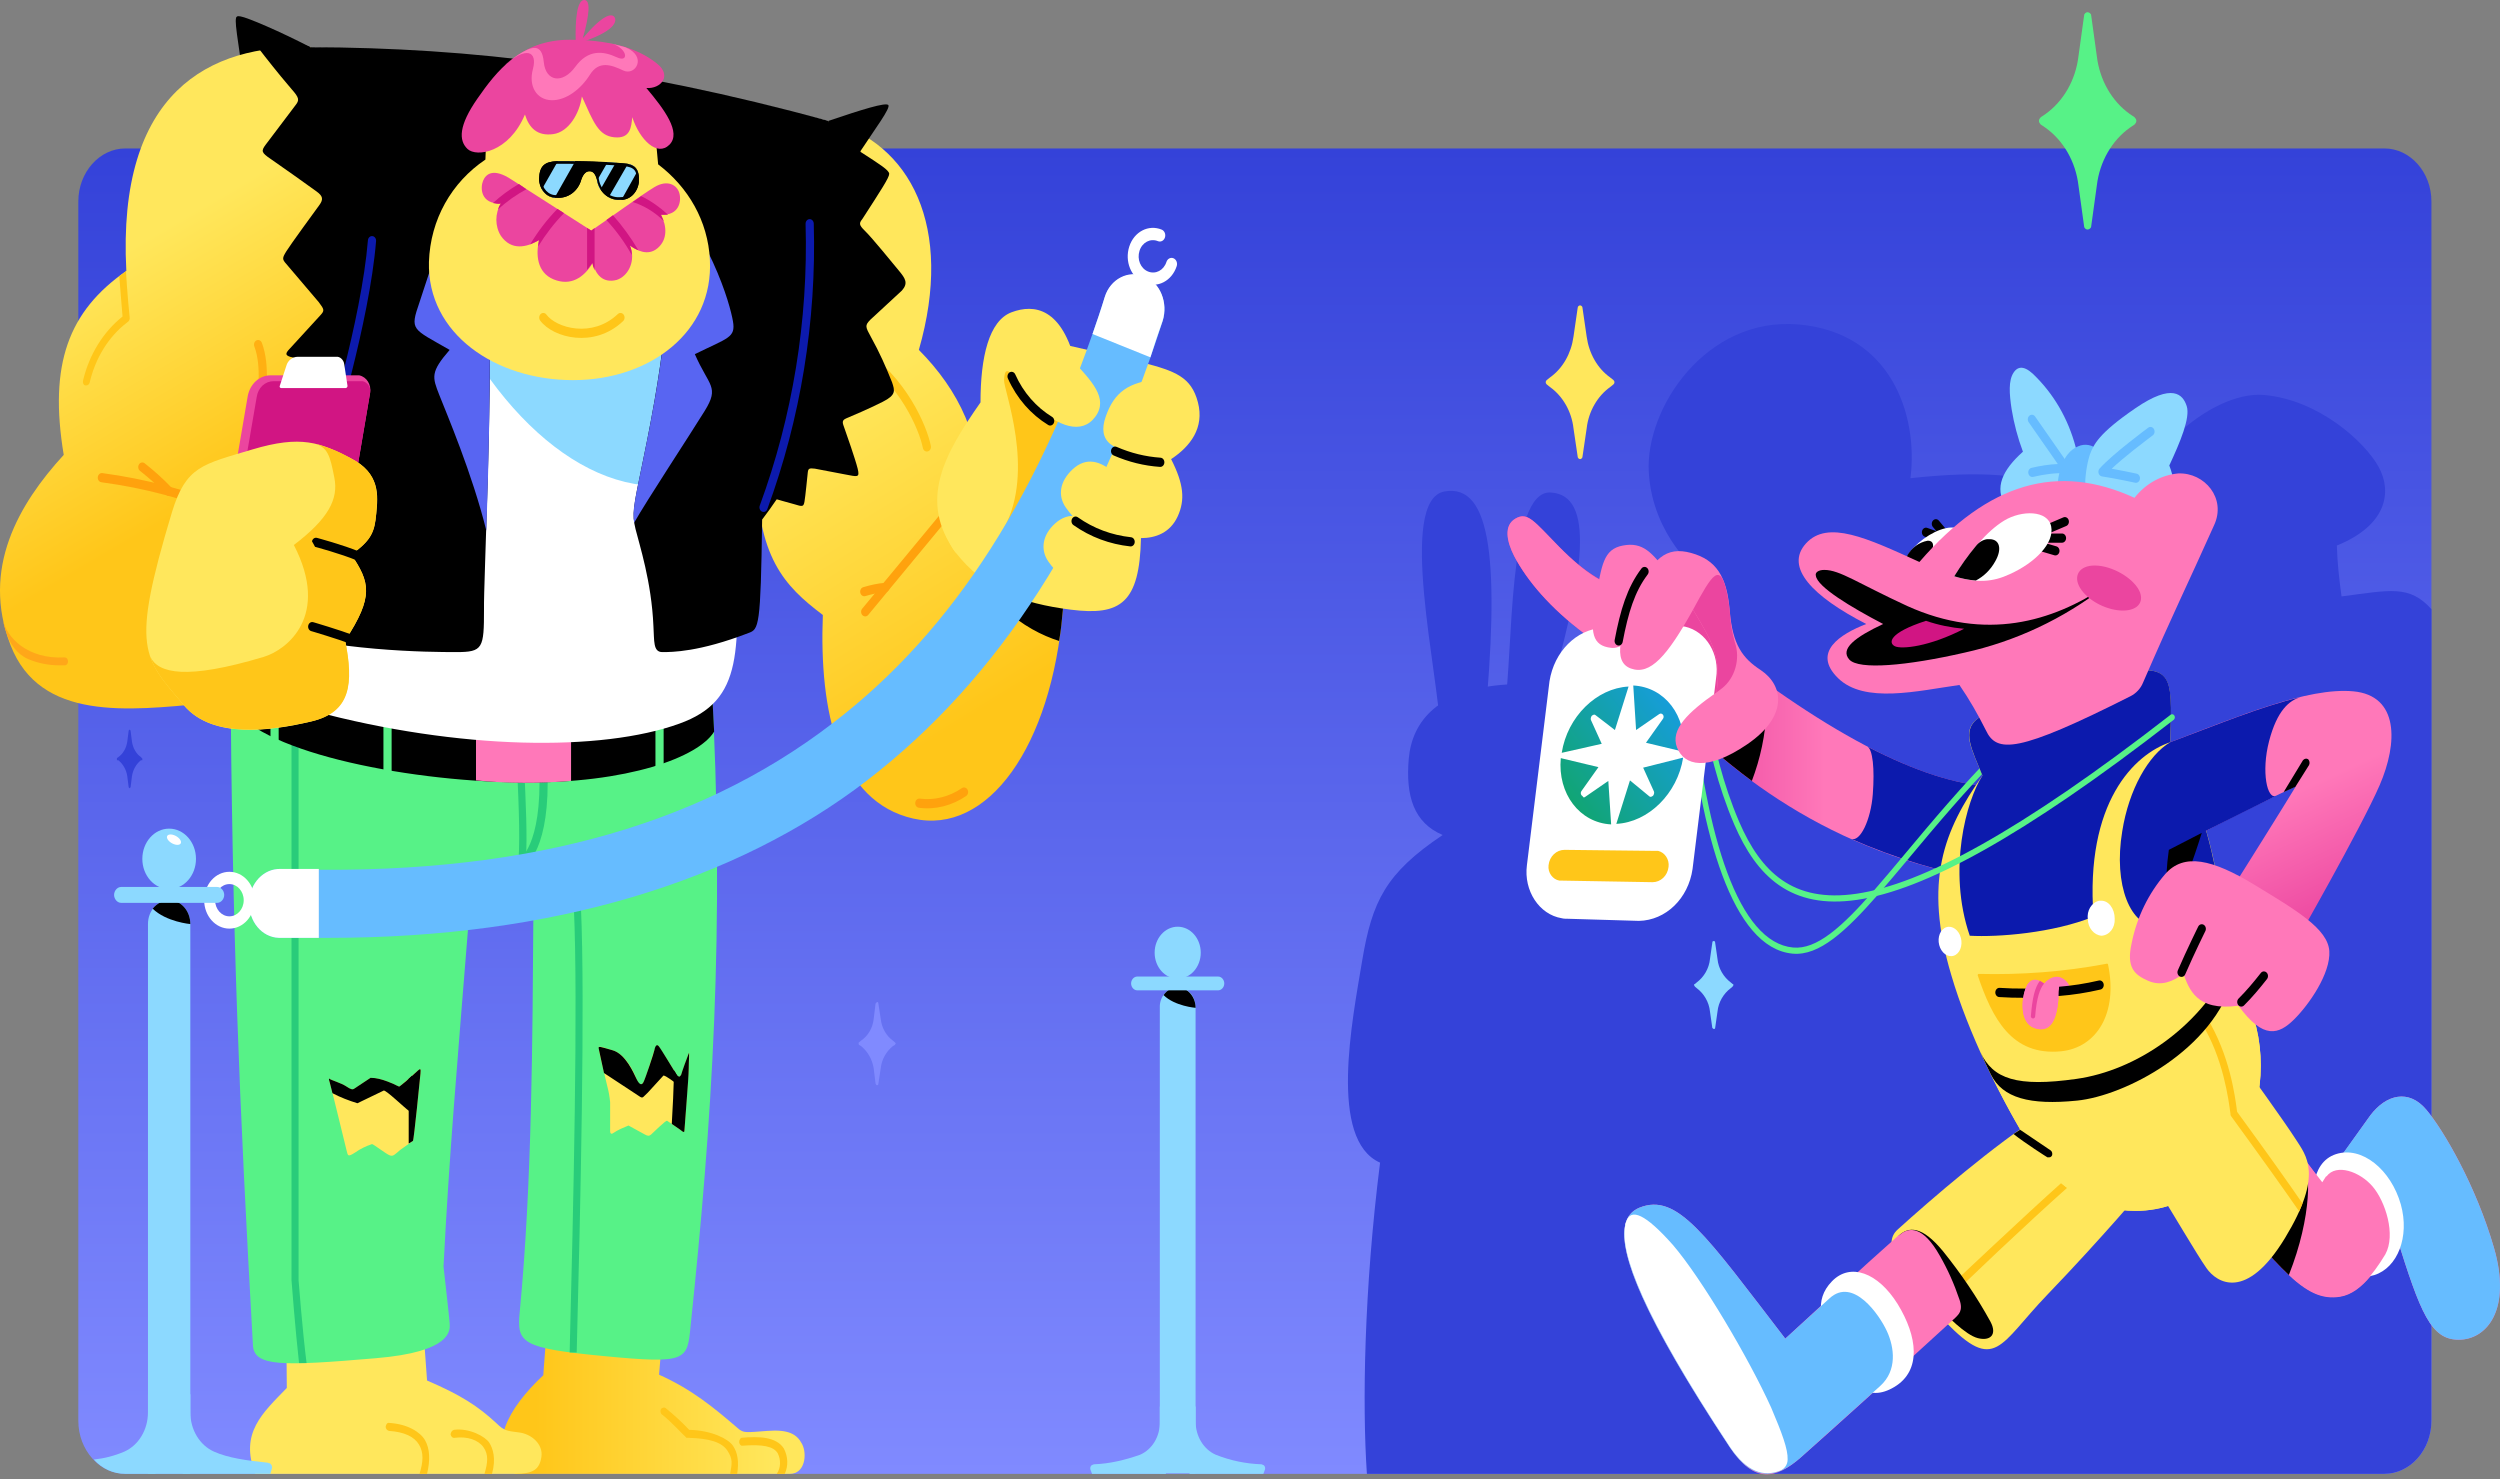 <svg width="311" height="184" viewBox="0 0 311 184" fill="none" xmlns="http://www.w3.org/2000/svg">
<rect x="0" y="0" width="311" height="184" fill="#808080" stroke="none"/>
<path d="M15.598 18.466H296.616C299.836 18.466 302.471 21.434 302.471 25.062V176.75C302.471 180.378 299.836 183.346 296.616 183.346H15.598C12.378 183.346 9.743 180.378 9.743 176.75V25.062C9.743 21.434 12.378 18.466 15.598 18.466Z" fill="url(#paint0_linear_8352_427502)"/>
<path d="M179.467 103.874C172.383 108.622 170.685 112.118 169.455 119.504C168.226 126.891 165.24 141.796 171.68 144.632C169.69 160.394 169.455 174.706 170.041 183.346H296.616C299.836 183.346 302.471 180.378 302.471 176.75V75.778C299.719 72.745 297.377 73.404 291.289 74.196C290.996 72.085 290.762 69.975 290.703 67.864C296.909 65.358 297.612 61.203 295.914 58.103C294.216 55.004 288.478 49.727 281.629 49.134C274.779 48.54 264.767 58.103 267.519 62.456C264.065 63.116 261.548 65.292 260.377 67.996C258.737 61.863 255.869 57.51 237.661 59.488C238.656 51.574 235.202 41.352 223.727 40.362C212.252 39.373 204.641 50.783 205.11 58.763C205.578 66.743 211.374 71.228 211.374 71.228C205.988 76.24 198.67 79.999 197.557 89.892C197.147 86.924 194.981 84.748 187.546 85.144C178.94 85.671 175.661 89.694 175.251 94.377C174.842 99.059 175.895 102.357 179.467 103.874Z" fill="#3442D9"/>
<path d="M179.701 61.137C173.788 62.192 178.998 84.088 179.174 91.013L184.677 90.288C186.551 70.239 185.614 60.082 179.701 61.137Z" fill="#3442D9"/>
<path d="M192.932 61.269C187.488 60.873 188.249 81.516 187.195 87.716L192.171 88.309C197.382 70.832 198.318 61.599 192.932 61.269Z" fill="#3442D9"/>
<path fill-rule="evenodd" clip-rule="evenodd" d="M239.107 66.044C239.192 65.742 239.478 65.574 239.746 65.669L241.795 66.394C242.063 66.488 242.212 66.81 242.128 67.112C242.044 67.414 241.758 67.582 241.49 67.487L239.44 66.762C239.172 66.667 239.023 66.346 239.107 66.044Z" fill="black"/>
<path fill-rule="evenodd" clip-rule="evenodd" d="M240.485 64.732C240.695 64.522 241.017 64.543 241.204 64.78C241.659 65.356 242.171 65.934 242.683 66.447C242.894 66.657 242.912 67.019 242.725 67.256C242.538 67.493 242.217 67.514 242.006 67.303C241.465 66.761 240.924 66.151 240.442 65.541C240.255 65.304 240.274 64.942 240.485 64.732Z" fill="black"/>
<path d="M254.23 138.499C248.024 142.456 240.237 149.183 236.081 152.942C234.149 154.657 235.729 157.954 241.994 164.418C248.258 170.881 248.668 167.319 254.698 161.054C261.606 153.865 266.758 147.732 266.758 147.732L254.23 138.499Z" fill="#FFE75C"/>
<path d="M243.926 159.933C243.809 159.933 243.691 159.867 243.633 159.735C243.457 159.537 243.457 159.207 243.633 159.009C249.195 153.799 256.103 147.27 260.553 143.577C260.787 143.445 261.079 143.445 261.197 143.709C261.314 143.907 261.314 144.236 261.079 144.368C256.63 148.062 249.722 154.525 244.218 159.801L243.926 159.933Z" fill="#FFC619"/>
<path d="M236.256 153.667C237.427 152.612 239.066 152.414 241.759 155.712C243.926 158.416 245.916 161.318 247.614 164.418C248.492 166.066 247.555 166.858 246.033 166.462C244.511 166.066 242.169 163.692 240.647 162.043C239.125 160.394 234.792 154.92 236.256 153.667Z" fill="black"/>
<path d="M243.281 163.89C235.436 171.079 227.181 178.531 224.02 181.301C220.859 184.071 218.224 184.533 215.238 180.114C200.602 158.02 200.426 151.689 203.939 150.238C208.681 148.325 212.194 153.667 222.088 166.528C226.128 162.835 230.987 158.284 236.197 153.667H236.256C237.485 152.546 239.242 152.546 241.291 156.174C242.286 157.888 243.106 159.735 243.75 161.648C244.277 163.099 243.574 163.56 243.281 163.89Z" fill="#FF78B9"/>
<path d="M236.08 162.241C238.539 166.264 239.066 170.485 235.671 172.53C232.275 174.574 230.109 172.2 228.294 168.309C226.479 164.418 225.601 161.779 227.884 159.405C230.167 157.031 233.621 158.284 236.08 162.241Z" fill="white"/>
<path d="M233.914 172.398L224.02 181.301C221.093 183.873 218.224 184.533 215.238 180.114C200.602 158.02 200.426 151.689 203.939 150.238C208.681 148.325 212.194 153.667 222.088 166.528L227.591 161.516C230.519 158.812 233.797 163.56 234.734 165.605C235.671 167.649 236.022 170.485 233.914 172.398Z" fill="#66BCFF"/>
<path d="M208.096 154.855C204.7 151.029 202.885 150.238 202.3 151.953L202.183 152.282V152.414C201.48 155.844 204.349 163.56 215.238 180.048C217.346 183.148 219.395 183.741 221.444 182.95C221.971 182.752 222.381 182.224 222.381 181.565C222.439 180.312 221.678 178.267 220.332 175.102C217.521 168.902 211.667 159.009 208.096 154.855Z" fill="white"/>
<path d="M258.386 56.323C257.567 52.695 255.81 49.464 253.351 46.958C252.063 45.573 251.127 45.375 250.483 46.364C249.839 47.353 249.956 49.002 250.248 50.915C250.541 52.695 251.009 54.476 251.653 56.191C249.077 58.499 248.082 60.676 249.487 62.918C250.892 65.16 255.81 62.324 257.508 61.071C259.206 59.818 259.03 59.093 258.386 56.323Z" fill="#8CD9FF"/>
<path fill-rule="evenodd" clip-rule="evenodd" d="M252.452 51.717C252.673 51.522 252.993 51.565 253.167 51.814L257.44 57.948C257.563 58.124 257.584 58.364 257.493 58.563C257.402 58.762 257.217 58.883 257.018 58.874C255.669 58.811 254.308 59 252.928 59.324C252.653 59.389 252.383 59.19 252.326 58.88C252.268 58.57 252.445 58.267 252.72 58.202C253.801 57.948 254.892 57.769 255.991 57.725L252.365 52.522C252.192 52.272 252.23 51.912 252.452 51.717Z" fill="#66BCFF"/>
<path d="M261.021 55.993C260.318 55.334 259.382 55.136 258.503 55.531C257.684 55.861 256.571 56.784 256.103 59.225C255.693 61.137 256.747 62.984 258.445 63.446H258.503C260.084 63.775 261.021 61.929 261.431 60.082C261.841 58.235 261.548 56.521 261.021 55.993Z" fill="#66BCFF"/>
<path d="M288.889 147.138C288.889 147.138 284.205 141.203 279.58 134.212L272.789 144.83C283.561 157.756 286.547 162.043 291.113 161.318C293.924 160.856 296.09 157.493 298.08 153.667C301.125 163.428 302.413 166.66 305.867 166.66C309.321 166.66 312.482 162.967 310.258 155.25C308.033 147.534 303.993 140.609 301.827 138.037C299.661 135.465 296.851 136.124 294.86 138.762L288.889 147.138Z" fill="#FF78B9"/>
<path d="M296.734 156.108L298.08 153.667C301.125 163.428 302.413 166.66 305.867 166.66C309.321 166.66 312.482 162.967 310.258 155.25C308.033 147.534 303.993 140.609 301.827 138.037C299.661 135.465 296.851 136.124 294.86 138.762L289.357 146.413C290.586 144.698 293.397 145.951 294.977 147.798C296.558 149.644 298.139 153.601 296.734 156.108Z" fill="#66BCFF"/>
<path d="M298.666 149.842C299.778 153.865 298.256 157.69 295.387 158.614C292.518 159.537 290.001 157.163 288.596 153.206C287.191 149.249 287.366 144.632 290.586 143.577C293.806 142.522 297.436 145.489 298.666 149.842Z" fill="white"/>
<path d="M296.734 156.042C295.094 158.746 293.279 160.922 291.113 161.252C286.547 161.977 283.561 157.69 272.789 144.764L279.58 134.146C284.205 141.137 288.889 147.072 288.889 147.072L289.357 146.347H289.415C290.645 144.698 293.572 145.753 295.153 147.6C296.734 149.446 298.08 153.601 296.734 156.042Z" fill="#FF78B9"/>
<path d="M284.732 158.614C287.659 151.227 287.483 145.358 286.43 143.907L275.306 147.864C279.58 153.008 282.39 156.437 284.732 158.614Z" fill="black"/>
<path d="M268.456 147.996C270.33 150.963 273.198 155.91 274.486 157.756C275.774 159.603 279.463 161.911 284.263 153.997C289.064 146.083 286.898 143.775 285.551 141.664C284.205 139.554 279.346 132.827 279.346 132.827L268.456 147.996Z" fill="#FFE75C"/>
<path d="M242.638 68.722C244.277 67.007 244.335 65.556 242.696 65.622C241.057 65.688 238.832 67.073 237.603 68.656C236.373 70.239 236.549 71.162 237.72 71.228C238.891 71.294 241.174 70.239 242.638 68.722Z" fill="white"/>
<path d="M239.945 69.183C240.706 68.128 240.647 67.205 239.769 67.271C238.715 67.469 237.837 68.128 237.252 69.117C236.725 69.975 236.842 70.634 237.486 70.7C238.13 70.766 239.242 70.107 239.945 69.183Z" fill="black"/>
<path d="M247.497 97.806C239.125 97.411 226.655 91.079 211.199 78.416L205.695 86.199C215.121 96.092 227.24 106.05 247.497 109.546V97.806Z" fill="url(#paint1_linear_8352_427502)"/>
<path d="M247.497 109.546V97.806C243.399 97.609 238.247 95.96 232.275 92.86C232.977 93.19 233.212 95.63 232.977 98.796C232.743 101.961 231.397 104.863 230.226 104.336C235.788 106.776 241.584 108.556 247.497 109.546Z" fill="#0C1AAD"/>
<path fill-rule="evenodd" clip-rule="evenodd" d="M210.166 86.413C210.352 86.389 210.52 86.54 210.541 86.75C211.388 95.342 212.803 103 214.885 108.582C216.977 114.19 219.686 117.56 223.053 117.871L223.054 117.871C224.497 118.009 226 117.403 227.667 116.157C229.334 114.91 231.128 113.05 233.145 110.745C234.365 109.351 235.665 107.795 237.062 106.123C240.269 102.285 243.99 97.832 248.44 93.302C248.579 93.16 248.794 93.173 248.92 93.329C249.045 93.486 249.035 93.727 248.895 93.869C244.466 98.378 240.78 102.79 237.581 106.619C236.177 108.299 234.867 109.866 233.629 111.281C231.607 113.593 229.771 115.5 228.043 116.793C226.314 118.086 224.656 118.791 222.996 118.632C219.22 118.283 216.368 114.53 214.259 108.877C212.141 103.198 210.716 95.456 209.866 86.835C209.845 86.625 209.979 86.436 210.166 86.413Z" fill="#57F287"/>
<path d="M267.871 64.237C265.939 65.688 259.382 63.248 259.382 60.742C259.382 59.356 259.557 57.906 259.967 56.587C260.435 55.334 261.021 53.949 265.646 50.783C270.271 47.617 271.559 49.068 272.027 50.519C272.496 51.97 271.208 55.004 269.861 57.906C271.032 60.939 270.212 62.456 267.871 64.237Z" fill="#8CD9FF"/>
<path fill-rule="evenodd" clip-rule="evenodd" d="M267.241 53.205C267.476 53.032 267.792 53.106 267.946 53.371C268.1 53.636 268.034 53.991 267.798 54.164L267.52 53.685L267.241 53.205ZM262.693 58.307C263.28 58.411 263.87 58.526 264.374 58.627C264.786 58.71 265.143 58.785 265.396 58.839C265.523 58.866 265.625 58.887 265.694 58.902L265.774 58.92L265.802 58.926C266.078 58.986 266.258 59.288 266.204 59.598C266.151 59.909 265.883 60.112 265.607 60.051L265.58 60.045L265.502 60.028C265.433 60.013 265.333 59.992 265.208 59.965C264.956 59.912 264.603 59.838 264.195 59.756C263.378 59.591 262.347 59.395 261.48 59.265C261.288 59.236 261.128 59.087 261.066 58.881C261.003 58.674 261.051 58.446 261.188 58.292C262.013 57.362 263.542 56.082 264.832 55.055C265.484 54.537 266.086 54.075 266.524 53.742C266.744 53.576 266.922 53.442 267.046 53.349C267.108 53.303 267.157 53.267 267.19 53.243L267.228 53.215L267.241 53.205C267.241 53.205 267.241 53.205 267.52 53.685L267.798 54.164L267.786 54.173L267.75 54.2C267.718 54.224 267.67 54.259 267.609 54.305C267.487 54.396 267.31 54.528 267.093 54.693C266.659 55.022 266.064 55.479 265.42 55.991C264.486 56.734 263.471 57.577 262.693 58.307Z" fill="#66BCFF"/>
<path d="M265.646 150.634C260.611 150.634 255.927 147.864 253 143.313C248.843 136.718 244.804 128.342 242.755 121.351C239.242 109.612 241.818 103.28 246.619 96.487C245.272 93.19 243.984 90.947 245.975 89.43C247.965 87.914 254.23 84.814 262.25 83.759C270.271 82.703 270.271 83.165 269.978 92.332C274.311 100.84 276.184 107.435 277.179 120.428C281.043 125.374 282.273 132.299 280.341 138.564C278.292 145.753 272.379 150.634 265.646 150.634Z" fill="#FFE75C"/>
<path d="M258.328 134.212C250.893 135.201 247.907 134.212 246.385 130.914C248.317 135.201 250.541 139.356 253 143.313C255.927 147.864 260.611 150.634 265.646 150.634C272.379 150.634 278.292 145.753 280.341 138.564C282.273 132.299 281.043 125.374 277.179 120.428C273.491 127.814 265.763 133.156 258.328 134.212Z" fill="#FFE75C"/>
<path d="M286.43 149.71C284.615 147.072 282.331 143.841 278.292 138.301C278.058 136.388 277.355 131.178 274.545 126.627C274.369 126.429 274.135 126.363 273.901 126.495C273.725 126.693 273.667 127.023 273.842 127.221C276.594 131.64 277.238 136.85 277.472 138.564C277.472 138.696 277.472 138.762 277.531 138.828C281.805 144.698 284.146 147.996 286.02 150.7L286.43 149.71Z" fill="#FFC619"/>
<path d="M277.882 121.483L277.179 120.428C273.491 127.814 265.763 133.156 258.328 134.212C250.893 135.267 247.907 134.212 246.385 130.914C246.794 131.837 247.204 132.761 247.673 133.684C249.136 136.586 252.473 137.509 258.386 136.916C264.299 136.322 275.423 130.65 277.882 121.483Z" fill="black"/>
<path d="M269.978 92.332C270.271 83.165 270.33 82.703 262.25 83.759C254.171 84.814 247.907 87.914 245.975 89.43C244.043 90.947 245.272 93.19 246.619 96.487C244.628 99.521 242.228 108.227 245.038 116.405C248.551 116.603 255.401 116.075 260.435 114.03C259.382 99.851 265.47 93.849 269.978 92.332Z" fill="#0C1AAD"/>
<path fill-rule="evenodd" clip-rule="evenodd" d="M203.834 78.153C203.834 77.942 203.986 77.771 204.173 77.771C206.491 77.771 208.091 78.456 209.25 79.754C210.394 81.035 211.068 82.87 211.628 85.063C211.932 86.258 212.206 87.567 212.5 88.974C213.294 92.778 214.239 97.302 216.363 102.256C217.709 105.37 219.378 107.883 221.684 109.478C223.985 111.069 226.962 111.772 230.972 111.178C239.022 109.988 251.14 103.592 270.02 88.918C270.174 88.798 270.385 88.842 270.492 89.016C270.599 89.189 270.56 89.427 270.406 89.547C251.523 104.222 239.287 110.719 231.061 111.936C226.933 112.547 223.792 111.832 221.329 110.129C218.871 108.43 217.129 105.775 215.753 102.59L215.752 102.589C213.592 97.552 212.62 92.897 211.822 89.078C211.533 87.692 211.267 86.417 210.975 85.274C210.422 83.105 209.786 81.432 208.771 80.296C207.772 79.177 206.363 78.535 204.173 78.535C203.986 78.535 203.834 78.364 203.834 78.153Z" fill="#57F287"/>
<path d="M266.583 84.946C266.29 85.671 265.704 86.265 265.06 86.595C250.951 93.717 248.375 93.717 247.028 90.816C246.033 88.837 244.979 86.99 243.75 85.21C238.598 85.935 231.924 87.584 228.645 84.352C225.367 81.121 228.938 78.878 232.158 77.625C225.484 74.196 221.971 70.568 224.664 67.6C227.357 64.633 232.275 66.941 238.774 69.909C247.38 59.95 256.044 57.576 265.529 61.929C266.934 60.148 268.866 59.093 270.974 58.895C274.252 58.763 277.004 61.995 275.423 65.358C272.027 72.943 270.388 76.174 266.583 84.946Z" fill="#FF78B9"/>
<path fill-rule="evenodd" clip-rule="evenodd" d="M257.34 64.694C257.44 64.99 257.308 65.32 257.044 65.433L254.878 66.356C254.615 66.468 254.321 66.319 254.222 66.023C254.122 65.727 254.254 65.396 254.518 65.284L256.684 64.361C256.947 64.248 257.241 64.397 257.34 64.694Z" fill="black"/>
<path fill-rule="evenodd" clip-rule="evenodd" d="M253.72 66.941C253.72 66.624 253.948 66.368 254.229 66.368H256.513C256.794 66.368 257.022 66.624 257.022 66.941C257.022 67.257 256.794 67.514 256.513 67.514H254.229C253.948 67.514 253.72 67.257 253.72 66.941Z" fill="black"/>
<path fill-rule="evenodd" clip-rule="evenodd" d="M252.976 67.718C253.047 67.412 253.326 67.229 253.598 67.31L255.823 67.969C256.095 68.049 256.257 68.363 256.186 68.669C256.114 68.975 255.836 69.158 255.564 69.078L253.339 68.419C253.067 68.338 252.904 68.025 252.976 67.718Z" fill="black"/>
<path d="M237.251 75.383C231.104 72.547 228.879 70.898 226.947 70.898C226.186 70.898 225.776 71.228 225.894 71.624C226.069 73.008 230.226 75.515 234.266 77.625C230.753 79.274 228.879 80.725 230.05 82.044C231.221 83.363 237.193 82.835 244.394 81.186C250.658 79.802 256.63 77.032 261.899 72.943C255.283 77.361 247.028 79.802 237.251 75.383Z" fill="black"/>
<path d="M266.231 73.734C266.758 75.251 265.47 76.174 263.421 75.91C261.372 75.647 259.323 74.328 258.62 72.877C257.918 71.426 258.855 70.173 261.021 70.371C263.187 70.568 265.646 72.151 266.231 73.734Z" fill="#EB459F"/>
<path d="M250.014 71.426C247.907 72.415 245.916 72.547 243.106 71.689C244.979 68.722 247.146 66.084 249.312 64.765C251.478 63.446 254.757 63.446 255.166 65.49C255.576 67.534 253.234 69.975 250.014 71.426Z" fill="white"/>
<path d="M239.593 77.229C234.91 78.746 234.91 79.999 235.729 80.395C236.549 80.791 240.003 80.461 244.336 78.219C242.755 78.087 241.116 77.757 239.593 77.229Z" fill="#D11583"/>
<path d="M269.978 92.332C267.285 93.915 264.826 98.202 264.007 103.412C262.894 110.073 265.002 115.415 268.573 115.284C271.208 115.218 273.959 112.184 275.54 107.831C274.428 102.357 272.554 97.147 269.978 92.332Z" fill="#0C1AAD"/>
<path d="M269.978 92.332C278.467 89.101 287.074 85.473 292.752 86.001C298.431 86.529 298.314 92.398 296.031 97.674C293.748 102.951 285.376 117.592 285.376 117.592L277.472 110.865C284.029 100.444 285.61 97.806 285.61 97.806C278.702 101.038 270.095 105.589 270.095 105.589L269.978 92.332Z" fill="url(#paint2_linear_8352_427502)"/>
<path d="M256.396 130.782C250.249 131.376 247.848 126.693 246.033 121.351C245.975 121.285 246.092 121.153 246.15 121.153C251.478 121.285 256.747 120.889 262.016 119.9C262.133 119.834 262.25 119.9 262.25 120.032C263.48 126.034 260.845 130.321 256.396 130.782Z" fill="#FFC619"/>
<path d="M283.151 98.993C282.039 99.521 281.278 96.026 282.273 92.201C283.268 88.375 284.79 87.122 286.195 86.727C281.336 87.848 275.657 90.222 269.978 92.332L266.524 99.257C265.646 101.104 265.997 103.346 267.344 104.797C268.632 106.116 270.564 106.314 272.086 105.259C272.906 104.731 273.725 104.072 274.428 103.346L283.151 98.993Z" fill="#0C1AAD"/>
<path d="M269.803 105.721C269.217 109.941 269.568 111.722 270.447 111.854C271.325 111.986 273.901 103.61 273.901 103.61L269.803 105.721Z" fill="black"/>
<path fill-rule="evenodd" clip-rule="evenodd" d="M255.44 123.347C255.464 123.662 255.256 123.94 254.976 123.967C252.898 124.167 250.765 124.167 248.697 124.034C248.416 124.016 248.202 123.745 248.218 123.429C248.234 123.113 248.475 122.871 248.755 122.889C250.785 123.02 252.868 123.019 254.889 122.825C255.169 122.797 255.416 123.031 255.44 123.347Z" fill="black"/>
<path d="M243.044 118.892C243.789 118.648 244.188 117.656 243.936 116.677C243.683 115.697 242.874 115.101 242.129 115.345C241.384 115.589 240.984 116.581 241.237 117.56C241.489 118.539 242.298 119.136 243.044 118.892Z" fill="white"/>
<path d="M263.07 114.294C263.128 115.415 262.426 116.339 261.431 116.405C260.494 116.339 259.733 115.415 259.733 114.36C259.557 113.305 260.201 112.25 261.138 112.052C261.196 112.052 261.255 112.052 261.314 112.052C262.309 111.986 263.07 113.041 263.07 114.294Z" fill="white"/>
<path d="M257.508 122.802C257.215 121.945 255.869 120.626 254.288 122.34C253.176 121.549 252.415 121.747 251.946 123.066C251.478 124.385 251.244 127.221 253.059 127.88C254.874 128.54 256.044 127.023 256.103 123.33C257.391 123.264 257.625 123.198 257.508 122.802Z" fill="#FF78B9"/>
<path fill-rule="evenodd" clip-rule="evenodd" d="M261.695 122.422C261.752 122.732 261.575 123.035 261.3 123.099C259.58 123.5 257.859 123.767 256.138 123.901C255.857 123.922 255.614 123.684 255.595 123.368C255.576 123.053 255.787 122.779 256.068 122.757C257.742 122.627 259.418 122.367 261.093 121.977C261.369 121.913 261.638 122.112 261.695 122.422Z" fill="black"/>
<path d="M253.059 127.88C251.244 127.221 251.478 124.319 251.946 123.066C252.063 122.802 252.181 122.538 252.298 122.34L253.937 122.934L256.103 122.143C256.162 122.538 256.162 122.934 256.103 123.33C256.045 127.023 255.049 128.606 253.059 127.88Z" fill="#FF78B9"/>
<path d="M252.883 126.693C252.708 126.693 252.59 126.495 252.649 126.297C252.825 124.187 253.117 122.868 253.761 122.011L254.288 122.34C253.761 123 253.352 124.121 253.176 126.429C253.176 126.561 253.059 126.693 252.942 126.693H252.883Z" fill="#EB459F"/>
<path d="M255.108 143.115L251.302 140.543L250.483 141.071C251.888 142.192 254.581 143.907 254.698 143.972H254.932C255.108 143.972 255.225 143.841 255.283 143.709C255.342 143.511 255.283 143.247 255.108 143.115Z" fill="black"/>
<path d="M245.799 72.217C246.794 71.689 247.614 70.898 248.199 69.843C249.078 68.326 248.785 67.073 247.497 67.073H247.204C246.677 67.139 246.15 67.469 245.799 67.93C244.804 69.117 243.926 70.371 243.106 71.689C243.984 71.953 244.862 72.151 245.799 72.217Z" fill="black"/>
<path d="M285.551 97.872L287.249 95.168C287.366 94.904 287.308 94.641 287.132 94.443C286.898 94.311 286.664 94.377 286.488 94.575L284.088 98.532L285.551 97.872Z" fill="black"/>
<path d="M278.467 125.11C273.198 125.836 272.32 123 271.618 121.153C270.33 122.077 268.866 122.736 267.227 122.011C265.587 121.285 264.475 120.428 265.178 117.328C265.822 114.096 267.285 111.129 269.334 108.754C271.676 106.05 275.247 106.908 280.458 110.073C285.668 113.239 289.591 115.547 289.767 118.317C289.942 121.087 287.249 124.978 285.376 126.825C283.502 128.672 281.57 129.397 278.467 125.11Z" fill="#FF78B9"/>
<path fill-rule="evenodd" clip-rule="evenodd" d="M274.149 115.047C274.395 115.201 274.483 115.55 274.346 115.826L273.901 115.547L273.456 115.268C273.593 114.992 273.903 114.893 274.149 115.047ZM273.508 117.557C273.019 118.585 272.393 119.93 271.841 121.206C271.718 121.491 271.413 121.609 271.161 121.471C270.908 121.332 270.802 120.989 270.925 120.705C271.486 119.409 272.119 118.05 272.61 117.016C272.856 116.499 273.068 116.063 273.217 115.755C273.292 115.601 273.352 115.48 273.393 115.397L273.44 115.301L273.456 115.268L273.901 115.547L274.346 115.826L274.33 115.858L274.284 115.952C274.244 116.034 274.185 116.154 274.111 116.306C273.962 116.611 273.752 117.044 273.508 117.557Z" fill="black"/>
<path fill-rule="evenodd" clip-rule="evenodd" d="M281.966 120.987C282.177 121.196 282.197 121.559 282.011 121.796C281.126 122.925 280.174 124.066 279.156 125.078C278.945 125.288 278.623 125.265 278.437 125.028C278.251 124.791 278.271 124.429 278.481 124.219C279.454 123.252 280.375 122.151 281.247 121.038C281.433 120.801 281.755 120.778 281.966 120.987Z" fill="black"/>
<path d="M213.189 93.256V93.388C214.711 94.641 216.234 95.894 217.931 97.147C218.985 94.377 219.629 91.409 219.746 88.375L213.189 93.256Z" fill="black"/>
<path d="M211.609 91.673C206.222 92.332 202.241 92.596 200.134 87.122C198.026 81.648 197.089 78.812 197.089 78.812C192.874 75.647 190.005 72.283 188.366 69.183C187.429 67.337 187.078 65.358 188.542 64.501C190.005 63.643 190.825 64.831 193.928 67.996C197.031 71.162 199.724 72.811 202.827 73.602C205.93 74.394 211.491 71.162 213.189 78.351C214.887 85.539 219.571 90.684 211.609 91.673Z" fill="#EB459F"/>
<path d="M193.928 67.996C190.825 64.831 190.064 63.643 188.542 64.501C187.019 65.358 187.429 67.337 188.366 69.183C190.005 72.283 192.874 75.647 197.089 78.812L203.236 79.736L202.827 73.602C199.724 72.811 197.44 71.558 193.928 67.996Z" fill="#FF78B9"/>
<path d="M213.482 84.352C213.95 81.384 212.252 78.549 209.618 77.955C209.267 77.889 208.857 77.823 208.447 77.889L199.431 78.087C196.094 78.285 193.342 81.055 192.757 84.748L189.947 107.633C189.537 110.799 191.469 113.767 194.279 114.228C194.513 114.294 194.806 114.294 195.04 114.294L203.88 114.558C207.218 114.492 210.028 111.788 210.555 108.095L213.482 84.352Z" fill="white"/>
<path d="M206.398 88.837C206.573 88.705 206.749 88.771 206.866 88.903C206.983 89.035 206.983 89.299 206.866 89.43L204.759 92.398L209.442 93.519C209.442 93.651 209.442 93.783 209.384 93.849C209.384 93.981 209.325 94.113 209.325 94.179L204.349 95.3L205.695 98.268C205.754 98.4 205.695 98.664 205.578 98.796C205.52 98.862 205.403 98.927 205.285 98.927C205.227 98.927 205.168 98.927 205.11 98.862L202.709 96.883L201.012 102.291C200.895 102.291 200.778 102.291 200.719 102.291C200.602 102.291 200.485 102.291 200.426 102.291L200.075 96.883L197.206 98.862C197.148 98.927 197.089 98.927 196.972 98.927C196.855 98.927 196.796 98.862 196.738 98.796C196.621 98.664 196.621 98.4 196.738 98.268L198.845 95.3L194.162 94.179C194.162 94.047 194.162 93.915 194.22 93.849C194.22 93.717 194.279 93.585 194.279 93.519L199.255 92.398L197.909 89.43C197.85 89.299 197.909 89.035 198.026 88.903C198.202 88.771 198.377 88.705 198.494 88.837L200.895 90.815L202.592 85.407C202.709 85.407 202.827 85.407 202.885 85.407C203.002 85.407 203.119 85.407 203.178 85.407L203.529 90.815L206.398 88.837Z" fill="white"/>
<path d="M209.384 94.245C208.681 98.73 205.051 102.291 201.07 102.489L202.768 97.081L205.169 99.059C205.227 99.125 205.286 99.125 205.344 99.125C205.461 99.125 205.52 99.059 205.637 98.993C205.754 98.862 205.813 98.598 205.754 98.466L204.407 95.498L209.384 94.245ZM203.529 90.816L206.398 88.837C206.574 88.705 206.749 88.771 206.866 88.903C206.983 89.035 206.983 89.299 206.866 89.43L204.759 92.398L209.442 93.519C209.852 89.035 207.101 85.473 203.178 85.275L203.529 90.816ZM200.895 90.816L202.593 85.407C198.611 85.605 194.982 89.167 194.279 93.651L199.255 92.53L197.909 89.562C197.85 89.43 197.909 89.167 198.026 89.035C198.202 88.903 198.377 88.837 198.494 88.969L200.895 90.816ZM196.738 98.927C196.621 98.796 196.621 98.532 196.738 98.4L198.846 95.432L194.162 94.311C193.752 98.73 196.504 102.357 200.426 102.555L200.075 97.147L197.206 99.125C197.148 99.191 197.089 99.191 196.972 99.191C196.914 99.059 196.797 98.993 196.738 98.927Z" fill="url(#paint3_linear_8352_427502)"/>
<path d="M205.578 109.744C206.574 109.744 207.452 108.952 207.569 107.831C207.686 106.908 207.101 106.05 206.281 105.852C206.222 105.852 206.105 105.852 206.047 105.852L194.63 105.721C193.635 105.721 192.757 106.512 192.64 107.633C192.523 108.556 193.167 109.414 193.986 109.546C194.045 109.546 194.103 109.546 194.162 109.546L205.578 109.744Z" fill="#FFC619"/>
<path d="M207.686 71.624C205.52 68.656 204.349 67.403 201.89 67.864C199.431 68.326 199.255 70.305 198.494 74.525C197.733 78.746 198.084 80.329 200.426 80.593C202.768 80.857 204.817 76.702 207.686 71.624Z" fill="#FF78B9"/>
<path d="M219.044 83.363C216.819 81.912 215.531 80.263 215.18 75.976C214.828 71.689 213.482 69.645 210.379 68.788C207.276 67.93 205.52 69.447 203.588 74.064C201.656 78.68 200.485 82.308 202.885 83.165C205.286 84.022 207.393 81.648 210.613 75.844C212.838 79.604 214.184 81.582 213.54 86.133C210.028 88.573 207.744 90.749 208.623 92.992C209.501 95.234 212.311 96.026 217.346 92.596C222.381 89.167 221.971 85.341 219.044 83.363Z" fill="#FF78B9"/>
<path d="M215.18 75.976C215.121 75.317 215.004 74.657 214.887 73.998C214.009 69.711 213.014 71.426 210.613 75.844C212.838 79.604 214.185 81.582 213.541 86.133L214.243 85.605C215.824 84.352 216.526 81.978 215.824 79.933C215.473 78.68 215.238 77.295 215.18 75.976Z" fill="#EB459F"/>
<path fill-rule="evenodd" clip-rule="evenodd" d="M204.913 70.66C205.127 70.865 205.153 71.227 204.971 71.468C203.357 73.599 202.559 76.187 201.861 79.856C201.802 80.165 201.531 80.362 201.256 80.296C200.981 80.23 200.806 79.925 200.865 79.616C201.572 75.898 202.413 73.078 204.195 70.724C204.378 70.483 204.699 70.454 204.913 70.66Z" fill="black"/>
<path d="M64.074 183.346H98.264C100.138 183.346 100.43 180.905 99.786 179.652C99.142 178.399 98.088 177.806 95.454 178.004C92.819 178.201 92.585 178.267 91.941 177.806C88.721 175.036 86.087 172.859 81.989 171.013C81.989 171.013 82.34 166.99 82.691 161.648L68.582 160.131C67.879 166.396 67.586 171.079 67.586 171.079C63.078 175.3 60.619 179.982 64.074 183.346Z" fill="url(#paint4_linear_8352_427502)"/>
<path d="M52.247 158.482C52.54 164.022 53.126 171.738 53.126 171.738C57.282 173.519 59.449 174.904 61.79 177.08C62.727 178.004 63.078 178.004 64.6 178.201C66.123 178.399 67.586 179.652 67.352 181.235C67.118 182.818 66.298 183.346 64.073 183.346H31.756C29.766 178.267 32.693 175.761 35.679 172.661L35.562 158.944L52.247 158.482Z" fill="#FFE75C"/>
<path d="M88.487 84.22L28.654 82.637C28.888 116.471 29.766 137.113 31.464 167.319C31.581 170.023 35.035 169.957 46.686 168.968C56.287 168.177 55.994 165.473 55.936 164.615C55.877 163.758 55.526 160.724 55.175 157.559C55.877 143.775 56.814 133.156 58.395 113.437C58.395 113.437 63.02 113.833 66.357 113.041C66.24 129.859 66.181 147.204 64.659 163.164C64.249 167.122 64.893 167.715 75.197 168.704C85.501 169.694 85.501 169.232 85.911 164.945C88.546 139.818 90.243 115.547 88.487 84.22Z" fill="#57F287"/>
<path d="M83.745 108.754C83.628 108.82 70.806 112.382 66.357 113.107V114.096C70.748 113.437 83.452 109.875 83.979 109.744C84.213 109.678 84.33 109.414 84.272 109.216C84.272 109.216 84.272 109.216 84.272 109.15C84.213 108.886 83.979 108.688 83.745 108.754Z" fill="#29CC7A"/>
<path d="M48.266 112.316C48.032 112.25 47.798 112.448 47.739 112.711C47.739 112.975 47.915 113.239 48.149 113.305C48.208 113.305 53.243 114.096 58.336 114.426C58.336 114.096 58.395 113.767 58.395 113.437C53.36 113.107 48.325 112.316 48.266 112.316Z" fill="#29CC7A"/>
<path d="M71.802 112.448C71.567 112.514 71.392 112.711 71.392 112.975C71.919 124.781 71.333 149.974 70.865 168.243H71.743C72.212 150.04 72.797 124.715 72.27 112.843C72.212 112.579 72.036 112.448 71.802 112.448Z" fill="#29CC7A"/>
<path d="M61.615 113.569L63.371 113.437C65.947 110.865 65.654 104.995 65.186 95.036C65.069 94.772 64.776 94.641 64.542 94.772C64.425 94.838 64.308 94.97 64.308 95.102C64.835 106.842 64.952 111.986 61.615 113.569Z" fill="#29CC7A"/>
<path fill-rule="evenodd" clip-rule="evenodd" d="M67.563 94.991C67.844 94.977 68.082 95.221 68.095 95.537C68.303 100.58 67.638 103.615 66.883 105.413C66.505 106.313 66.106 106.9 65.786 107.269C65.626 107.454 65.488 107.583 65.383 107.669C65.331 107.713 65.287 107.745 65.254 107.768C65.237 107.78 65.223 107.789 65.212 107.796L65.197 107.806L65.191 107.809L65.189 107.811L65.188 107.811C65.187 107.812 65.187 107.812 64.958 107.317L65.187 107.812C64.937 107.958 64.63 107.849 64.5 107.568C64.371 107.289 64.466 106.947 64.71 106.799C64.711 106.798 64.714 106.796 64.718 106.794C64.729 106.786 64.75 106.77 64.78 106.745C64.841 106.696 64.937 106.608 65.056 106.47C65.294 106.194 65.63 105.713 65.962 104.923C66.627 103.341 67.28 100.506 67.078 95.591C67.065 95.274 67.282 95.006 67.563 94.991ZM64.709 106.799C64.709 106.8 64.709 106.8 64.709 106.8L64.709 106.8C64.709 106.8 64.709 106.8 64.709 106.799Z" fill="#29CC7A"/>
<path d="M36.674 88.771C36.44 88.771 36.264 88.969 36.264 89.233V159.273C36.264 159.339 36.733 165.407 37.201 169.562H38.138C37.611 165.407 37.143 159.273 37.143 159.273V89.233C37.084 88.969 36.908 88.771 36.674 88.771Z" fill="#29CC7A"/>
<path d="M88.838 91.013L88.487 84.22L28.654 82.637C28.654 84.286 28.712 85.935 28.712 87.518C31.581 93.322 49.788 97.147 64.718 97.345C78.183 97.477 86.906 94.179 88.838 91.013Z" fill="black"/>
<path fill-rule="evenodd" clip-rule="evenodd" d="M48.208 88.198C48.489 88.198 48.717 88.454 48.717 88.771V96.619C48.717 96.936 48.489 97.192 48.208 97.192C47.926 97.192 47.699 96.936 47.699 96.619V88.771C47.699 88.454 47.926 88.198 48.208 88.198Z" fill="#57F287"/>
<path fill-rule="evenodd" clip-rule="evenodd" d="M34.157 83.977C34.438 83.977 34.666 84.234 34.666 84.55V92.398C34.666 92.715 34.438 92.971 34.157 92.971C33.876 92.971 33.648 92.715 33.648 92.398V84.55C33.648 84.234 33.876 83.977 34.157 83.977Z" fill="#57F287"/>
<path fill-rule="evenodd" clip-rule="evenodd" d="M82.047 87.077C82.328 87.077 82.556 87.333 82.556 87.65V95.564C82.556 95.88 82.328 96.137 82.047 96.137C81.766 96.137 81.538 95.88 81.538 95.564V87.65C81.538 87.333 81.766 87.077 82.047 87.077Z" fill="#57F287"/>
<path d="M59.214 97.081C63.137 97.477 67.118 97.477 71.04 97.147V89.958H59.214V97.081Z" fill="#FF78B9"/>
<path d="M38.606 5.87C34.801 3.891 30.761 2.176 29.942 2.045C29.122 1.913 29.122 1.913 29.942 7.518C30.761 13.124 31.932 15.103 38.606 5.87Z" fill="black"/>
<path d="M121.741 62.06C122.326 54.74 119.282 48.54 114.306 43.528C118.697 28.227 113.31 17.741 103.065 15.037L94.107 57.906C94.107 69.315 97.562 72.877 102.362 76.504C101.894 88.573 104.353 99.719 113.603 101.829C122.853 103.94 130.815 92.926 132.221 75.844C133.626 58.763 121.741 62.06 121.741 62.06Z" fill="url(#paint5_linear_8352_427502)"/>
<path fill-rule="evenodd" clip-rule="evenodd" d="M106.488 43.506C106.628 43.231 106.94 43.137 107.183 43.295C112.711 46.883 115.303 52.966 115.798 55.473C115.859 55.782 115.686 56.088 115.411 56.157C115.137 56.225 114.865 56.031 114.804 55.721C114.361 53.48 111.919 47.692 106.674 44.288C106.431 44.13 106.347 43.78 106.488 43.506Z" fill="#FFC619"/>
<path d="M131.752 79.736C131.986 78.416 132.103 77.163 132.221 75.844C132.572 71.624 132.103 68.656 131.225 66.545L119.633 66.941C121.741 74.591 127.537 78.416 131.752 79.736Z" fill="black"/>
<path fill-rule="evenodd" clip-rule="evenodd" d="M119.219 62.103C119.425 62.318 119.436 62.681 119.245 62.913L108.004 76.499C107.812 76.731 107.49 76.743 107.284 76.528C107.078 76.312 107.067 75.949 107.259 75.718L118.499 62.132C118.691 61.9 119.013 61.887 119.219 62.103Z" fill="#FFA20D"/>
<path d="M38.606 5.87C67.879 7.255 78.71 9.299 103.065 15.037C106.285 38.516 98.791 50.585 91.414 66.677C92 80.923 92.585 87.122 84.506 90.024C74.846 93.519 57.165 93.322 38.958 88.441C22.096 83.957 24.79 80.395 25.843 63.314C27.073 43.001 23.209 19.588 38.606 5.87Z" fill="white"/>
<path d="M55.233 37.329C62.903 53.883 76.075 64.105 87.901 59.225C99.728 54.344 74.612 19.654 55.233 37.329Z" fill="#8CD9FF"/>
<path d="M72.387 17.345C83.803 18.335 85.735 29.678 79.998 57.246C78.769 63.182 78.593 63.907 79.061 65.82C79.53 67.732 81.052 72.349 81.286 77.889C81.403 79.736 81.227 81.121 82.398 81.121C83.569 81.121 86.965 81.121 93.112 78.746C94.4 78.285 94.634 78.021 94.81 64.633C99.376 58.631 110.559 41.879 103.065 15.037C78.124 8.244 58.629 5.936 38.606 5.87C26.722 12.003 26.253 28.821 24.614 58.565C23.97 70.239 21.335 74.855 31.464 77.955C41.592 81.055 53.418 81.121 56.755 81.121C60.093 81.121 60.21 80.659 60.21 75.778C60.151 72.547 61.263 49.794 60.854 37.988C60.444 26.183 59.8 16.224 72.387 17.345Z" fill="black"/>
<path d="M60.854 37.988C61.088 45.507 60.795 57.444 60.502 66.018C58.746 58.895 55.526 51.376 54.648 49.134C53.77 46.892 53.535 46.298 55.936 43.528C51.252 40.824 50.959 41.154 52.189 37.593C53.418 34.031 55.526 25.589 61.79 20.313C62.61 19.654 63.488 19.192 64.425 18.928C60.093 22.16 60.502 29.612 60.854 37.988Z" fill="#5865F2"/>
<path d="M80.232 19.654L78.476 19.522C84.272 24.006 84.506 35.68 79.998 57.246C78.944 62.324 78.651 63.577 78.886 65.028C80.408 62.324 85.794 54.146 87.668 51.112C89.541 48.079 88.194 48.079 86.438 44.056C90.595 42.011 91.531 42.011 91.18 39.967C90.829 37.922 88.546 29.217 80.232 19.654Z" fill="#5865F2"/>
<path d="M88.311 32.316C88.077 27.502 85.618 23.281 81.871 20.445L81.696 18.532C80.993 11.212 78.183 5.474 70.748 5.474C63.312 5.474 60.912 10.486 60.444 18.269C60.444 18.796 60.385 19.324 60.385 19.851C56.17 22.687 53.535 27.304 53.36 32.58C53.126 41.55 61.673 47.287 71.275 47.287C80.876 47.287 88.78 41.286 88.311 32.316Z" fill="#FFE75C"/>
<path d="M78.651 14.575C79.588 17.411 81.754 19.522 83.276 18.005C84.799 16.488 82.632 13.586 80.408 10.948C82.223 11.08 83.569 9.431 81.813 7.98C80.056 6.529 76.954 4.946 70.865 4.946C64.776 4.946 61.732 8.903 59.39 12.267C57.048 15.63 57.048 17.477 58.16 18.532C59.273 19.588 63.312 18.994 65.303 14.246C65.83 15.96 66.884 16.95 68.816 16.686C70.748 16.422 72.094 14.114 72.387 12.003C73.851 15.235 74.436 16.884 76.427 17.081C78.417 17.279 78.534 15.828 78.651 14.575Z" fill="#EB459F"/>
<path d="M71.626 5.474C71.509 2.045 71.86 0 72.68 0C73.499 0 73.324 1.847 72.504 4.749C75.022 1.781 76.075 1.649 76.427 2.11C76.778 2.572 76.661 3.957 71.626 5.474Z" fill="#EB459F"/>
<path d="M77.481 20.313C79.003 20.379 79.588 21.039 79.471 22.687C79.296 24.006 78.3 24.93 77.129 24.864C75.724 24.93 74.495 23.875 74.261 22.358C74.026 21.434 73.617 21.302 73.324 21.302C73.031 21.302 72.621 21.5 72.329 22.292C71.919 23.809 70.631 24.732 69.226 24.6C68.055 24.666 67.118 23.611 67.06 22.292V22.226C67.118 20.577 67.821 20.115 69.284 20.049C72.27 19.983 75.724 20.115 77.481 20.313Z" fill="black"/>
<path d="M62.317 25.325C61.556 26.513 61.556 28.161 62.317 29.349C63.605 31.195 65.479 30.799 67.059 29.876C66.65 31.591 66.767 33.899 68.874 34.757C70.982 35.614 72.621 34.559 73.734 32.712C74.085 34.097 74.963 35.284 76.719 34.822C78.125 34.361 78.944 32.646 78.534 31.063C78.476 30.865 78.417 30.733 78.359 30.536C79.178 31.129 80.584 31.921 81.813 30.865C83.043 29.81 82.984 28.161 82.223 26.71C84.506 26.842 84.799 24.996 84.506 24.006C84.213 23.017 83.042 22.292 81.403 23.281C79.764 24.27 75.783 27.172 73.558 28.689L63.664 22.358C61.381 20.841 60.444 21.632 60.093 22.489C59.741 23.347 59.741 25.391 62.317 25.325Z" fill="#EB459F"/>
<path fill-rule="evenodd" clip-rule="evenodd" d="M67.262 39.063C67.479 38.862 67.8 38.896 67.979 39.14C68.563 39.935 69.962 40.705 71.682 40.863C73.376 41.018 75.283 40.567 76.859 39.067C77.074 38.863 77.395 38.893 77.577 39.135C77.758 39.377 77.731 39.738 77.517 39.943C75.697 41.675 73.507 42.18 71.599 42.005C69.719 41.833 68.015 40.987 67.194 39.87C67.015 39.626 67.045 39.265 67.262 39.063Z" fill="#FFC619"/>
<path d="M108.275 39.769L112.198 36.142C113.018 35.218 112.608 34.625 111.847 33.701C111.086 32.778 108.451 29.546 107.631 28.755C106.812 27.963 106.87 27.766 107.28 27.238C109.622 23.611 110.617 22.094 110.617 21.632C110.617 21.171 109.446 20.445 107.105 18.928C107.046 18.928 107.046 18.862 107.046 18.796C108.861 16.026 110.851 13.388 110.5 13.058C110.149 12.729 107.339 13.586 103.065 15.037L94.986 61.665L98.791 62.72C99.845 63.05 99.962 63.05 100.079 62.39C100.196 61.731 100.43 59.291 100.489 58.763C100.547 58.235 100.723 58.235 101.367 58.301L105.173 59.027C106.636 59.291 106.987 59.488 106.695 58.301C106.402 57.114 105.29 53.948 105.055 53.289C104.821 52.629 104.646 52.3 105.29 52.036C105.934 51.772 108.1 50.849 109.798 49.991C111.495 49.134 111.32 48.606 110.969 47.551C110.207 45.639 109.388 43.792 108.393 42.011C107.631 40.626 107.573 40.494 108.275 39.769Z" fill="black"/>
<path d="M38.606 5.87C26.019 5.474 14.544 11.476 15.715 33.701C8.514 38.714 6.055 45.309 7.928 56.587C2.308 62.72 -2.376 70.766 1.313 80.263C5.001 89.76 16.008 88.375 25.434 87.518L38.958 69.183C35.796 67.6 32.108 67.007 28.595 65.688C35.972 61.467 39.016 55.136 38.606 44.979C46.92 34.691 47.33 15.367 38.606 5.87Z" fill="url(#paint6_linear_8352_427502)"/>
<path fill-rule="evenodd" clip-rule="evenodd" d="M31.909 42.341C32.168 42.217 32.467 42.353 32.577 42.645C33.116 44.074 33.248 45.803 33.187 47.362C33.127 48.924 32.871 50.382 32.589 51.3C32.497 51.599 32.207 51.758 31.941 51.654C31.675 51.551 31.535 51.224 31.627 50.925C31.871 50.129 32.113 48.783 32.17 47.312C32.227 45.837 32.095 44.301 31.639 43.093C31.529 42.801 31.65 42.465 31.909 42.341Z" fill="#FFB012"/>
<path fill-rule="evenodd" clip-rule="evenodd" d="M12.165 59.354C12.198 59.04 12.452 58.816 12.731 58.853C18.155 59.584 23.463 60.979 28.595 63.105C28.859 63.215 28.994 63.544 28.897 63.841C28.8 64.138 28.507 64.291 28.244 64.181C23.189 62.087 17.959 60.712 12.61 59.992C12.331 59.954 12.132 59.669 12.165 59.354Z" fill="#FFA20D"/>
<path d="M40.363 45.507L36.089 44.386C35.504 44.188 35.445 43.99 36.089 43.33L39.894 39.175C40.363 38.648 40.363 38.516 39.66 37.593L35.621 32.844C35.094 32.25 35.094 32.118 35.621 31.261C36.148 30.404 39.192 26.249 39.719 25.523C40.246 24.798 40.187 24.402 39.367 23.809C38.548 23.215 34.859 20.577 33.689 19.785C32.518 18.994 32.459 18.796 33.045 18.005L36.733 13.124C37.26 12.465 37.26 12.201 36.265 11.08C35.269 9.959 30.644 4.287 29.415 2.11L38.606 5.87L50.081 12.267L47.915 40.956L40.363 45.507Z" fill="black"/>
<path fill-rule="evenodd" clip-rule="evenodd" d="M46.322 29.371C46.602 29.4 46.809 29.679 46.783 29.994C46.369 35.095 44.996 41.386 43.736 46.38C43.105 48.882 42.499 51.067 42.051 52.627C41.827 53.407 41.643 54.031 41.514 54.461C41.45 54.675 41.399 54.842 41.365 54.954L41.326 55.082L41.312 55.126C41.312 55.126 41.312 55.127 40.831 54.938C40.35 54.749 40.35 54.749 40.35 54.749L40.353 54.739L40.363 54.707L40.402 54.582C40.435 54.471 40.485 54.307 40.549 54.094C40.676 53.669 40.86 53.05 41.082 52.275C41.527 50.725 42.129 48.553 42.756 46.067C44.013 41.086 45.363 34.88 45.769 29.89C45.794 29.575 46.042 29.343 46.322 29.371ZM40.663 55.479C40.398 55.374 40.258 55.047 40.35 54.749L40.831 54.938L41.312 55.127C41.219 55.426 40.929 55.583 40.663 55.479Z" fill="#0C1AAD"/>
<path d="M129.41 51.244C132.104 53.685 135.031 54.872 136.729 52.563C138.426 50.255 136.202 48.079 133.86 45.441C132.162 38.252 128.649 37.79 125.839 38.846C123.029 39.901 121.975 44.386 121.975 50.057C117.467 56.521 114.189 62.258 118.872 68.722C128.005 68.392 130.464 58.829 129.41 51.244Z" fill="#FFE75C"/>
<path d="M130.698 42.473C120.043 57.51 115.242 64.105 118.872 68.722C122.502 73.338 127.01 75.053 133.216 75.844C139.422 76.636 141.763 74.987 141.939 66.941C143.754 66.941 145.569 66.281 146.506 64.237C147.442 62.192 147.267 60.214 145.686 57.114C148.086 55.531 149.843 53.223 149.023 50.057C148.203 46.892 146.213 46.166 142.173 45.111L130.698 42.473Z" fill="#FFE75C"/>
<path d="M127.127 48.408C125.254 45.177 124.961 46.034 124.902 47.287C124.844 48.54 128.825 58.499 124.902 65.688L133.801 52.102L127.127 48.408Z" fill="#FFC619"/>
<path d="M44.402 46.694H33.63C32.283 46.694 31.113 47.749 30.82 49.266L28.361 63.643H43.524L46.042 48.87C46.217 47.881 45.632 46.892 44.695 46.694C44.636 46.694 44.519 46.694 44.402 46.694Z" fill="#EB459F"/>
<path d="M44.929 47.419H34.04C32.986 47.419 32.108 48.211 31.932 49.398L29.356 64.369H43.407L46.042 48.87C46.159 48.211 45.749 47.551 45.105 47.419C45.046 47.419 44.988 47.419 44.929 47.419Z" fill="#D11583"/>
<path d="M21.394 63.709C23.15 57.971 25.199 57.774 31.346 55.927C37.494 54.08 39.836 55.07 43.583 56.982C47.329 58.895 47.037 61.665 46.803 63.907C46.568 66.15 46.217 67.205 43.7 68.985C45.983 72.415 46.568 74.13 42.938 79.67C43.992 85.012 43.641 88.573 38.665 89.76C33.688 90.947 26.487 91.937 22.916 87.782C17.823 81.714 16.183 80.989 21.394 63.709Z" fill="#FFE75C"/>
<path d="M40.948 116.668H34.684C32.576 116.603 30.937 114.624 30.995 112.25C31.054 109.875 32.81 108.029 34.918 108.095C63.956 109.084 86.438 103.148 103.592 89.958C118.638 78.483 129.703 61.137 137.431 36.999C138.134 34.757 140.358 33.635 142.349 34.427C144.339 35.218 145.335 37.724 144.632 39.967C136.26 65.82 124.258 84.484 107.866 97.081C91.473 109.678 68.699 116.668 40.948 116.668Z" fill="#66BCFF"/>
<path d="M144.281 47.155C140.358 47.485 138.602 48.804 137.548 51.838C136.494 54.872 138.251 56.323 143.11 56.389C147.969 56.455 144.281 47.155 144.281 47.155Z" fill="#FFE75C"/>
<path d="M138.426 66.677C135.616 66.677 133.567 64.567 132.572 63.116C131.577 61.665 131.811 59.884 133.45 58.367C135.089 56.85 136.904 57.246 138.719 58.961C140.534 60.675 138.426 66.677 138.426 66.677Z" fill="#FFE75C"/>
<path d="M136.26 73.338C133.45 73.338 131.401 71.294 130.406 69.843C129.41 68.392 129.645 66.545 131.284 65.094C132.923 63.643 134.738 63.973 136.553 65.622C138.368 67.271 136.26 73.338 136.26 73.338Z" fill="#FFE75C"/>
<path d="M128.883 50.519C131.635 53.025 134.562 54.146 136.26 51.838C137.958 49.53 135.733 47.353 133.391 44.781C131.05 42.209 127.712 42.539 126.659 43.99C125.605 45.441 126.249 48.079 128.883 50.519Z" fill="#FFE75C"/>
<path fill-rule="evenodd" clip-rule="evenodd" d="M125.611 46.313C125.863 46.172 126.169 46.286 126.295 46.57C127.299 48.833 128.92 50.662 130.883 51.862C131.13 52.013 131.221 52.361 131.087 52.639C130.953 52.917 130.644 53.02 130.397 52.869C128.261 51.563 126.486 49.567 125.383 47.082C125.258 46.799 125.36 46.454 125.611 46.313Z" fill="black"/>
<path fill-rule="evenodd" clip-rule="evenodd" d="M133.37 64.525C133.52 64.257 133.834 64.177 134.073 64.345C136.05 65.745 138.314 66.576 140.699 66.832C140.979 66.862 141.185 67.142 141.158 67.457C141.131 67.772 140.883 68.003 140.603 67.973C138.071 67.701 135.651 66.818 133.53 65.316C133.292 65.147 133.22 64.793 133.37 64.525Z" fill="black"/>
<path fill-rule="evenodd" clip-rule="evenodd" d="M138.244 55.918C138.346 55.623 138.641 55.476 138.903 55.59C140.669 56.361 142.491 56.809 144.37 56.938C144.651 56.957 144.865 57.229 144.848 57.544C144.831 57.861 144.589 58.101 144.309 58.082C142.324 57.946 140.399 57.472 138.535 56.659C138.273 56.545 138.143 56.213 138.244 55.918Z" fill="black"/>
<path fill-rule="evenodd" clip-rule="evenodd" d="M110.657 73.036C110.676 73.352 110.463 73.625 110.183 73.646C109.348 73.709 108.505 73.897 107.646 74.155C107.374 74.237 107.095 74.055 107.022 73.749C106.95 73.443 107.111 73.129 107.383 73.048C108.28 72.778 109.193 72.572 110.115 72.502C110.396 72.481 110.638 72.721 110.657 73.036Z" fill="#FFA20D"/>
<path fill-rule="evenodd" clip-rule="evenodd" d="M120.361 98.234C120.507 98.505 120.431 98.857 120.19 99.022C118.459 100.206 116.354 100.766 114.303 100.486C114.024 100.448 113.825 100.162 113.858 99.848C113.892 99.534 114.146 99.31 114.425 99.348C116.238 99.595 118.114 99.1 119.661 98.042C119.902 97.878 120.215 97.964 120.361 98.234Z" fill="#FFA20D"/>
<path d="M15.715 33.701L14.837 34.361C15.013 36.669 15.188 38.648 15.247 39.373C12.846 41.286 11.09 44.122 10.329 47.353C10.27 47.617 10.387 47.881 10.563 47.947C10.563 47.947 10.563 47.947 10.622 47.947H10.739C10.914 47.947 11.09 47.815 11.149 47.617C11.851 44.583 13.49 41.879 15.832 40.099C16.066 39.967 16.183 39.703 16.125 39.439C16.066 38.977 15.832 36.405 15.657 33.569C15.657 33.635 15.657 33.635 15.715 33.701Z" fill="#FFC619"/>
<path d="M8.045 82.769C8.28 82.769 8.455 82.572 8.455 82.308V82.242C8.455 81.978 8.28 81.78 8.045 81.78C3.42 82.044 0.786 79.274 0.376 77.097C0.435 77.559 0.552 78.021 0.727 78.483C1.137 80.065 2.132 81.384 3.479 81.978C4.708 82.505 6.055 82.769 7.401 82.769H8.045Z" fill="#FFA719"/>
<path d="M32.81 81.714C23.15 84.616 19.696 83.759 18.701 81.714C19.404 83.825 20.867 85.341 22.916 87.782C26.488 91.937 33.63 90.881 38.665 89.76C43.7 88.639 43.993 85.012 42.939 79.67C46.569 74.13 45.983 72.415 43.7 68.985C46.217 67.205 46.627 66.15 46.803 63.907C46.978 61.665 47.33 58.829 43.583 56.982C42.119 56.125 40.538 55.531 38.899 55.136C40.831 55.531 41.065 56.784 41.592 59.422C42.119 62.06 40.89 64.501 36.557 67.798C41.124 76.636 35.679 80.857 32.81 81.714Z" fill="#FFC619"/>
<path fill-rule="evenodd" clip-rule="evenodd" d="M38.813 67.337C38.878 67.028 39.152 66.838 39.426 66.911L39.309 67.469C39.426 66.911 39.426 66.911 39.426 66.911L39.436 66.913L39.464 66.921L39.571 66.95C39.664 66.975 39.799 67.013 39.967 67.06C40.303 67.154 40.773 67.289 41.307 67.451C42.372 67.773 43.708 68.208 44.755 68.646C45.019 68.756 45.153 69.086 45.055 69.383C44.957 69.68 44.664 69.831 44.4 69.721C43.399 69.302 42.1 68.878 41.043 68.558C40.516 68.398 40.052 68.265 39.721 68.172C39.555 68.126 39.422 68.089 39.331 68.064L39.227 68.036L39.2 68.029L39.192 68.026" fill="black"/>
<path fill-rule="evenodd" clip-rule="evenodd" d="M38.347 77.811C38.418 77.504 38.696 77.321 38.968 77.4L38.84 77.955L38.712 78.51C38.44 78.43 38.277 78.117 38.347 77.811ZM38.84 77.955L38.712 78.51L38.748 78.52L38.851 78.55C38.941 78.577 39.072 78.616 39.236 78.665C39.564 78.764 40.023 78.903 40.548 79.068C41.6 79.397 42.907 79.822 43.948 80.213C44.215 80.314 44.504 80.151 44.593 79.851C44.682 79.551 44.538 79.226 44.271 79.126C43.204 78.725 41.877 78.294 40.821 77.963C40.292 77.798 39.829 77.657 39.499 77.558C39.333 77.508 39.201 77.469 39.11 77.442L39.005 77.411L38.969 77.4L38.84 77.955Z" fill="black"/>
<path fill-rule="evenodd" clip-rule="evenodd" d="M17.288 57.775C17.45 57.515 17.767 57.452 17.998 57.634C19.185 58.57 20.317 59.577 21.393 60.721C21.597 60.938 21.606 61.301 21.413 61.531C21.22 61.761 20.897 61.771 20.693 61.554C19.661 60.455 18.568 59.483 17.413 58.573C17.183 58.391 17.127 58.034 17.288 57.775Z" fill="#FFA20D"/>
<path fill-rule="evenodd" clip-rule="evenodd" d="M100.707 27.259C100.988 27.248 101.223 27.497 101.232 27.813C101.586 39.965 99.582 52.115 95.456 63.335C95.349 63.627 95.051 63.766 94.791 63.645C94.531 63.524 94.408 63.189 94.515 62.897C98.586 51.825 100.563 39.837 100.214 27.85C100.205 27.534 100.425 27.269 100.707 27.259Z" fill="#0C1AAD"/>
<path d="M79.764 24.402L78.71 25.128C80.115 25.589 81.462 26.381 82.574 27.502L82.223 26.71H83.101C82.106 25.787 80.993 24.996 79.764 24.402Z" fill="#D11583"/>
<path d="M67.059 29.876C67.001 30.14 66.942 30.404 66.942 30.668C67.879 29.151 68.933 27.766 70.162 26.513L69.343 25.985C68.055 27.304 66.942 28.755 65.947 30.404L67.059 29.876Z" fill="#D11583"/>
<path d="M78.593 31.723C78.593 31.327 78.534 30.931 78.359 30.536C78.71 30.799 79.061 30.997 79.412 31.129C78.476 29.546 77.422 28.095 76.251 26.776L75.431 27.37C76.661 28.689 77.715 30.14 78.593 31.723Z" fill="#D11583"/>
<path d="M73.031 28.359V33.569L73.675 32.712C73.734 33.042 73.851 33.372 73.968 33.635V28.359L73.558 28.689L73.031 28.359Z" fill="#D11583"/>
<path d="M61.322 25.259C61.673 25.325 61.966 25.391 62.317 25.325C62.142 25.523 62.025 25.787 61.966 26.051C63.02 25.062 64.249 24.204 65.479 23.545L64.542 22.885C63.43 23.545 62.317 24.336 61.322 25.259Z" fill="#D11583"/>
<path d="M68.991 24.6L71.567 20.049H69.401L67.411 23.545C67.82 24.138 68.347 24.468 68.991 24.6Z" fill="#8CD9FF"/>
<path d="M76.602 20.247H75.549L74.26 22.489C74.378 22.885 74.495 23.281 74.67 23.611L76.602 20.247Z" fill="#8CD9FF"/>
<path d="M78.124 20.379L75.724 24.534C76.192 24.732 76.661 24.864 77.129 24.864H77.305L79.295 21.302C79.061 20.775 78.651 20.445 78.124 20.379Z" fill="#8CD9FF"/>
<path d="M70.865 20.379C73.441 20.379 76.017 20.511 77.481 20.643C78.944 20.775 79.296 21.236 79.178 22.621C79.061 24.006 78.242 24.534 77.071 24.534C75.841 24.6 74.729 23.677 74.495 22.292C74.319 21.434 73.909 20.973 73.324 20.973C72.739 20.973 72.329 21.368 72.036 22.226C71.685 23.479 70.689 24.336 69.519 24.27H69.226C68.231 24.336 67.411 23.413 67.352 22.292V22.226C67.411 20.841 67.879 20.445 69.284 20.379H70.865ZM70.865 20.049H69.284C67.821 20.115 67.118 20.577 67.06 22.226C67.06 23.545 67.996 24.6 69.167 24.6H69.226H69.519C70.806 24.6 71.977 23.677 72.329 22.292C72.621 21.5 72.973 21.302 73.324 21.302C73.675 21.302 74.026 21.434 74.261 22.358C74.495 23.875 75.724 24.93 77.071 24.864H77.129C78.3 24.93 79.296 24.006 79.471 22.687C79.588 21.039 79.003 20.379 77.481 20.313C75.959 20.247 73.382 20.049 70.865 20.049Z" fill="black"/>
<path d="M75.724 5.342C78.007 5.738 78.417 7.914 76.719 7.123C75.022 6.331 73.148 6.133 71.567 8.31C69.987 10.486 67.879 10.156 67.645 7.716C67.411 5.276 66.123 5.738 64.308 6.925C63.722 7.321 63.195 7.716 62.727 8.178C65.479 5.672 66.884 6.397 66.298 8.574C65.713 10.75 66.767 12.399 68.582 12.465C70.397 12.531 72.27 11.08 73.382 9.299C74.495 7.518 76.017 8.046 77.539 8.772C79.061 9.497 80.583 6.991 77.773 5.87L75.724 5.342Z" fill="#FF78B9"/>
<path d="M41.007 134.607C41.3 135.597 42.939 142.456 43.114 143.115C43.29 143.775 43.231 143.972 44.168 143.379C44.812 142.917 45.515 142.587 46.276 142.324C46.452 142.324 47.974 143.511 48.442 143.709C48.91 143.907 49.086 143.643 49.789 143.049L51.369 141.928C51.486 141.862 52.248 134.146 52.306 133.552C52.365 132.959 52.306 132.893 52.013 133.156C51.721 133.42 49.906 135.003 49.73 135.135C49.554 135.267 49.32 134.937 48.208 134.541C47.505 134.278 46.803 134.08 46.1 134.08L44.11 135.399C43.876 135.597 43.641 135.531 43.056 135.135C42.47 134.739 41.124 134.344 41.007 134.212C40.89 134.08 40.89 134.278 41.007 134.607Z" fill="#FFE75C"/>
<path d="M76.193 130.65C77.832 131.112 78.886 133.42 79.178 134.212C79.471 135.003 79.764 135.069 80.057 134.607C80.349 134.146 81.286 130.914 81.403 130.65C81.52 130.386 81.696 129.793 81.93 130.123C82.164 130.452 84.038 133.42 84.213 133.75C84.389 134.08 84.623 134.014 84.74 133.684C84.857 133.354 85.56 131.31 85.677 131.046C85.794 130.782 85.736 131.771 85.677 132.959C85.618 134.146 85.15 140.279 85.15 140.543C85.15 140.807 85.091 140.939 84.623 140.543L82.984 139.422C82.808 139.356 81.228 140.939 80.993 141.137C80.759 141.334 80.584 141.334 80.232 141.137L78.183 140.015C77.539 140.279 76.895 140.543 76.31 140.939C76.134 141.071 75.9 141.137 75.9 140.675C75.9 140.213 75.9 137.773 75.9 137.114C75.841 136.454 75.724 135.794 75.549 135.135C75.314 134.212 74.553 130.98 74.495 130.518C74.436 130.057 74.495 130.123 76.193 130.65Z" fill="#FFE75C"/>
<path d="M85.677 131.046C85.56 131.31 84.799 133.42 84.74 133.684C84.682 133.948 84.448 134.08 84.213 133.75L83.862 133.156C83.803 135.465 83.686 137.905 83.569 139.818L84.623 140.543C85.091 140.939 85.15 140.873 85.15 140.543C85.15 140.213 85.677 134.08 85.677 132.959C85.677 131.837 85.794 130.782 85.677 131.046Z" fill="black"/>
<path d="M50.842 142.258L51.369 141.928C51.486 141.862 52.247 134.146 52.306 133.552C52.364 132.959 52.306 132.893 52.013 133.156L50.842 134.212V142.258Z" fill="black"/>
<path d="M84.74 133.684C84.623 134.014 84.447 134.08 84.213 133.75C83.979 133.42 82.223 130.452 81.93 130.123C81.637 129.793 81.462 130.321 81.403 130.65C81.344 130.98 80.291 134.146 80.056 134.607C79.822 135.069 79.529 134.937 79.178 134.212C78.827 133.486 77.832 131.112 76.192 130.65C74.553 130.189 74.377 130.057 74.495 130.518C74.612 130.98 74.846 132.233 75.139 133.486L79.647 136.454C79.998 136.652 79.998 136.454 80.583 135.926L82.515 133.816C82.574 133.75 82.808 133.816 84.155 134.805C84.564 135.069 84.74 134.541 84.74 133.684Z" fill="black"/>
<path d="M49.73 135.135C49.613 135.267 49.32 134.937 48.208 134.541C47.505 134.278 46.803 134.08 46.1 134.08L44.11 135.399C43.876 135.597 43.641 135.531 43.056 135.135C42.47 134.739 41.124 134.344 41.007 134.212C40.89 134.08 40.89 134.278 41.007 134.607L41.358 135.992C42.353 136.52 43.407 136.916 44.461 137.245L47.739 135.663C48.032 135.597 50.433 137.905 50.842 138.169C51.252 138.433 51.194 135.926 51.252 133.816C50.784 134.278 50.257 134.739 49.73 135.135Z" fill="black"/>
<path d="M41.826 44.386H37.026C36.382 44.386 35.796 44.847 35.62 45.507L34.801 48.013C34.742 48.145 34.859 48.277 34.976 48.277H42.997C43.114 48.277 43.231 48.145 43.231 48.013L42.822 45.309C42.763 44.781 42.295 44.319 41.826 44.386Z" fill="white"/>
<path d="M53.126 183.346C53.535 181.631 53.477 180.246 52.891 179.191C52.306 178.135 50.667 177.146 48.442 177.014C48.208 176.948 48.032 177.146 47.974 177.476C47.974 177.74 48.149 177.938 48.383 178.004C50.315 178.135 51.545 178.729 52.13 179.718C52.716 180.708 52.657 181.829 52.189 183.346H53.126Z" fill="#FFC619"/>
<path d="M61.205 183.346C61.732 181.433 61.322 180.18 60.854 179.454C60.385 178.729 58.395 177.608 56.463 177.872C56.229 177.938 56.053 178.201 56.053 178.465C56.111 178.729 56.346 178.927 56.58 178.861C58.161 178.663 59.507 179.125 60.151 180.048C60.795 180.971 60.678 181.961 60.268 183.346H61.205Z" fill="#FFC619"/>
<path d="M91.707 183.346C91.941 181.829 91.766 180.708 91.18 179.85C90.595 178.993 88.546 177.938 85.736 177.872C84.799 176.882 83.862 176.025 82.808 175.168C82.633 175.036 82.34 175.102 82.223 175.3C82.106 175.497 82.164 175.827 82.34 175.959C83.335 176.685 85.209 178.729 85.267 178.729L85.384 178.861H85.56C88.194 178.927 89.775 179.389 90.478 180.444C91.18 181.499 91.063 182.027 90.829 183.346H91.707Z" fill="#FFC619"/>
<path d="M92.234 178.861C92 178.993 91.883 179.323 92 179.586C92.058 179.718 92.175 179.85 92.293 179.85C94.868 179.652 96.215 179.916 96.742 180.773C97.152 181.565 97.152 182.62 96.625 183.346H97.62C98.088 182.356 98.03 181.169 97.503 180.18C96.566 178.729 94.4 178.663 92.234 178.861Z" fill="#FFC619"/>
<path d="M146.506 122.802C147.735 122.802 148.73 123.923 148.73 125.308V183.28H144.281V125.374C144.222 123.989 145.218 122.868 146.447 122.802H146.506Z" fill="#8CD9FF"/>
<path d="M146.506 121.747C148.09 121.747 149.374 120.3 149.374 118.515C149.374 116.73 148.09 115.283 146.506 115.283C144.921 115.283 143.637 116.73 143.637 118.515C143.637 120.3 144.921 121.747 146.506 121.747Z" fill="#8CD9FF"/>
<path d="M147.969 183.346H157.161L157.337 182.884C157.454 182.62 157.337 182.29 157.102 182.224C157.044 182.224 156.985 182.158 156.927 182.158C154.995 182.093 153.063 181.697 151.248 180.971C149.726 180.312 148.73 178.663 148.73 176.816V174.97H147.969V183.346Z" fill="#8CD9FF"/>
<path d="M145.042 183.346H135.85L135.675 182.884C135.558 182.62 135.675 182.29 135.909 182.224C135.967 182.224 136.026 182.158 136.084 182.158C138.016 182.093 139.948 181.631 141.822 180.971C143.344 180.312 144.339 178.663 144.281 176.816V174.97H145.042V183.346Z" fill="#8CD9FF"/>
<path d="M21.043 111.986C22.506 111.986 23.677 113.305 23.677 114.954V183.346H18.408V114.954C18.408 113.305 19.579 111.986 21.043 111.986Z" fill="#8CD9FF"/>
<path d="M21.043 110.601C22.886 110.601 24.38 108.918 24.38 106.842C24.38 104.766 22.886 103.082 21.043 103.082C19.2 103.082 17.706 104.766 17.706 106.842C17.706 108.918 19.2 110.601 21.043 110.601Z" fill="#8CD9FF"/>
<path d="M22.741 183.346H33.63L33.806 182.752C33.923 182.422 33.747 182.093 33.513 182.027C33.454 182.027 33.396 182.027 33.337 181.961C30.703 181.697 28.361 181.367 26.605 180.576C24.848 179.784 23.677 177.872 23.677 175.695V173.453H22.741V183.346Z" fill="#8CD9FF"/>
<path d="M18.408 173.453V175.695C18.408 177.872 17.237 179.784 15.481 180.576C14.251 181.103 12.963 181.433 11.675 181.565C12.729 182.752 14.134 183.346 15.598 183.346H19.345V173.453H18.408Z" fill="#8CD9FF"/>
<path d="M21.043 111.986C20.282 111.986 19.521 112.382 18.994 113.041C20.692 114.69 23.677 114.954 23.677 114.954C23.677 113.305 22.506 111.986 21.043 111.986Z" fill="black"/>
<path d="M146.506 122.802C145.803 122.802 145.159 123.198 144.749 123.791C146.154 125.176 148.73 125.374 148.73 125.374C148.73 123.989 147.735 122.868 146.506 122.802Z" fill="black"/>
<path d="M141.471 121.483H151.54C151.95 121.483 152.301 121.879 152.301 122.34C152.301 122.802 151.95 123.198 151.54 123.198H141.471C141.061 123.198 140.709 122.802 140.709 122.34C140.709 121.879 141.061 121.483 141.471 121.483Z" fill="#8CD9FF"/>
<path d="M22.497 104.887C22.604 104.621 22.307 104.212 21.835 103.973C21.363 103.734 20.895 103.756 20.789 104.021C20.683 104.287 20.979 104.696 21.451 104.935C21.923 105.174 22.391 105.152 22.497 104.887Z" fill="white"/>
<path d="M39.66 108.095H34.918C32.81 108.029 31.054 109.875 30.995 112.25C30.937 114.624 32.576 116.603 34.684 116.668H39.66V108.095Z" fill="white"/>
<path fill-rule="evenodd" clip-rule="evenodd" d="M28.537 109.98C27.554 109.98 26.757 110.877 26.757 111.986C26.757 113.094 27.554 113.992 28.537 113.992C29.519 113.992 30.317 113.094 30.317 111.986C30.317 110.877 29.519 109.98 28.537 109.98ZM25.399 111.986C25.399 110.035 26.803 108.452 28.537 108.452C30.27 108.452 31.675 110.035 31.675 111.986C31.675 113.937 30.27 115.52 28.537 115.52C26.803 115.52 25.399 113.937 25.399 111.986Z" fill="white"/>
<path d="M143.11 44.451C143.578 42.934 144.105 41.418 144.632 39.901C145.335 37.658 144.339 35.152 142.349 34.361C140.358 33.569 138.134 34.691 137.431 36.933C136.963 38.516 136.436 40.033 135.909 41.55L143.11 44.451Z" fill="white"/>
<path fill-rule="evenodd" clip-rule="evenodd" d="M144.049 30.001C143.109 29.616 142.096 30.143 141.758 31.192C141.415 32.253 141.885 33.394 142.815 33.775C143.755 34.16 144.768 33.632 145.106 32.583C145.234 32.186 145.624 31.982 145.976 32.126C146.329 32.27 146.511 32.708 146.383 33.105C145.785 34.958 143.987 35.881 142.351 35.211C140.705 34.537 139.887 32.512 140.481 30.67C141.079 28.817 142.877 27.894 144.513 28.564C144.866 28.709 145.047 29.147 144.919 29.544C144.791 29.941 144.401 30.145 144.049 30.001Z" fill="white"/>
<path d="M15.071 110.337H27.014C27.483 110.337 27.892 110.799 27.892 111.326C27.892 111.854 27.483 112.316 27.014 112.316H15.071C14.603 112.316 14.193 111.854 14.193 111.326C14.193 110.799 14.603 110.337 15.071 110.337Z" fill="#8CD9FF"/>
<path d="M264.943 14.18C262.719 12.597 261.196 9.959 260.845 6.991L260.143 1.913C260.143 1.715 259.908 1.517 259.674 1.517C259.499 1.517 259.264 1.715 259.264 1.913L258.562 6.991C258.211 9.959 256.688 12.597 254.464 14.18L253.878 14.575C253.761 14.707 253.644 14.839 253.644 15.037C253.644 15.235 253.761 15.367 253.878 15.499L254.464 15.894C256.688 17.477 258.211 20.115 258.562 23.083L259.264 28.161C259.264 28.359 259.499 28.557 259.674 28.557C259.908 28.557 260.143 28.359 260.143 28.161L260.845 23.083C261.196 20.115 262.719 17.477 264.943 15.894L265.529 15.499C265.646 15.367 265.763 15.235 265.763 15.037C265.763 14.839 265.646 14.707 265.529 14.575L264.943 14.18Z" fill="#57F287"/>
<path d="M215.297 122.208C214.419 121.549 213.775 120.494 213.658 119.307L213.365 117.262C213.365 117.13 213.306 117.064 213.189 117.064C213.072 117.064 213.014 117.13 213.014 117.262L212.721 119.307C212.604 120.494 211.96 121.549 211.082 122.208L210.848 122.406C210.789 122.406 210.73 122.472 210.73 122.538L210.848 122.736L211.082 122.934C211.96 123.593 212.604 124.649 212.721 125.836L213.014 127.88L213.189 128.012C213.306 128.012 213.365 127.946 213.365 127.88L213.658 125.836C213.775 124.649 214.419 123.593 215.297 122.934L215.531 122.736L215.648 122.538C215.648 122.472 215.59 122.406 215.531 122.406L215.297 122.208Z" fill="#8CD9FF"/>
<path d="M200.309 46.958C198.729 45.836 197.675 43.99 197.382 41.879L196.855 38.252C196.855 38.12 196.68 37.988 196.562 37.988C196.445 37.988 196.27 38.12 196.27 38.252L195.743 41.879C195.45 43.99 194.396 45.836 192.815 46.958L192.406 47.287C192.347 47.353 192.289 47.419 192.289 47.551C192.289 47.683 192.347 47.749 192.406 47.815L192.815 48.145C194.396 49.266 195.509 51.178 195.743 53.289L196.27 56.85C196.27 56.982 196.445 57.114 196.562 57.114C196.68 57.114 196.855 56.982 196.855 56.85L197.382 53.289C197.616 51.178 198.729 49.266 200.309 48.145L200.719 47.815C200.778 47.749 200.836 47.683 200.836 47.551C200.836 47.419 200.778 47.353 200.719 47.287L200.309 46.958Z" fill="#FFE75C"/>
<path d="M111.086 129.463C110.266 128.87 109.681 127.88 109.564 126.759L109.271 124.847C109.271 124.715 109.213 124.649 109.096 124.649L108.92 124.847L108.686 126.759C108.569 127.88 107.983 128.87 107.105 129.463L106.871 129.661C106.812 129.661 106.812 129.727 106.812 129.793C106.812 129.859 106.812 129.925 106.871 129.991L107.105 130.123C107.925 130.782 108.51 131.771 108.686 132.893L108.92 134.805C108.978 134.937 109.037 135.003 109.096 135.003C109.213 135.003 109.271 134.937 109.271 134.805L109.564 132.893C109.681 131.771 110.266 130.782 111.086 130.123L111.32 129.991L111.437 129.793L111.32 129.661L111.086 129.463Z" fill="#808AFF"/>
<path d="M17.53 94.179C16.945 93.783 16.535 93.058 16.418 92.266L16.242 90.881L16.125 90.749L16.008 90.881L15.832 92.266C15.715 93.058 15.306 93.783 14.72 94.179L14.544 94.311V94.443V94.575H14.72C15.306 95.036 15.715 95.762 15.832 96.553L16.008 97.938L16.125 98.07L16.242 97.938L16.418 96.553C16.535 95.762 16.945 95.036 17.53 94.575H17.706V94.443C17.706 94.377 17.706 94.311 17.647 94.311L17.53 94.179Z" fill="#3442D9"/>
<defs>
<linearGradient id="paint0_linear_8352_427502" x1="156.107" y1="18.466" x2="156.107" y2="183.346" gradientUnits="userSpaceOnUse">
<stop stop-color="#3442D9"/>
<stop offset="1" stop-color="#808AFF"/>
</linearGradient>
<linearGradient id="paint1_linear_8352_427502" x1="209.63" y1="93.981" x2="227.006" y2="93.981" gradientUnits="userSpaceOnUse">
<stop stop-color="#EB459F"/>
<stop offset="1" stop-color="#FF78B9"/>
</linearGradient>
<linearGradient id="paint2_linear_8352_427502" x1="290.099" y1="115.397" x2="282.926" y2="99.67" gradientUnits="userSpaceOnUse">
<stop stop-color="#EB459F"/>
<stop offset="1" stop-color="#FF78B9"/>
</linearGradient>
<linearGradient id="paint3_linear_8352_427502" x1="195.699" y1="99.976" x2="209.283" y2="89.592" gradientUnits="userSpaceOnUse">
<stop stop-color="#11A574"/>
<stop offset="1" stop-color="#169DD8"/>
</linearGradient>
<linearGradient id="paint4_linear_8352_427502" x1="96.344" y1="171.738" x2="66.55" y2="171.738" gradientUnits="userSpaceOnUse">
<stop stop-color="#FFE75C"/>
<stop offset="1" stop-color="#FFC619"/>
</linearGradient>
<linearGradient id="paint5_linear_8352_427502" x1="104.42" y1="48.823" x2="126.945" y2="85.472" gradientUnits="userSpaceOnUse">
<stop stop-color="#FFE75C"/>
<stop offset="1" stop-color="#FFC619"/>
</linearGradient>
<linearGradient id="paint6_linear_8352_427502" x1="15.123" y1="31.442" x2="31.09" y2="58.723" gradientUnits="userSpaceOnUse">
<stop stop-color="#FFE75C"/>
<stop offset="1" stop-color="#FFC619"/>
</linearGradient>
</defs>
</svg>
